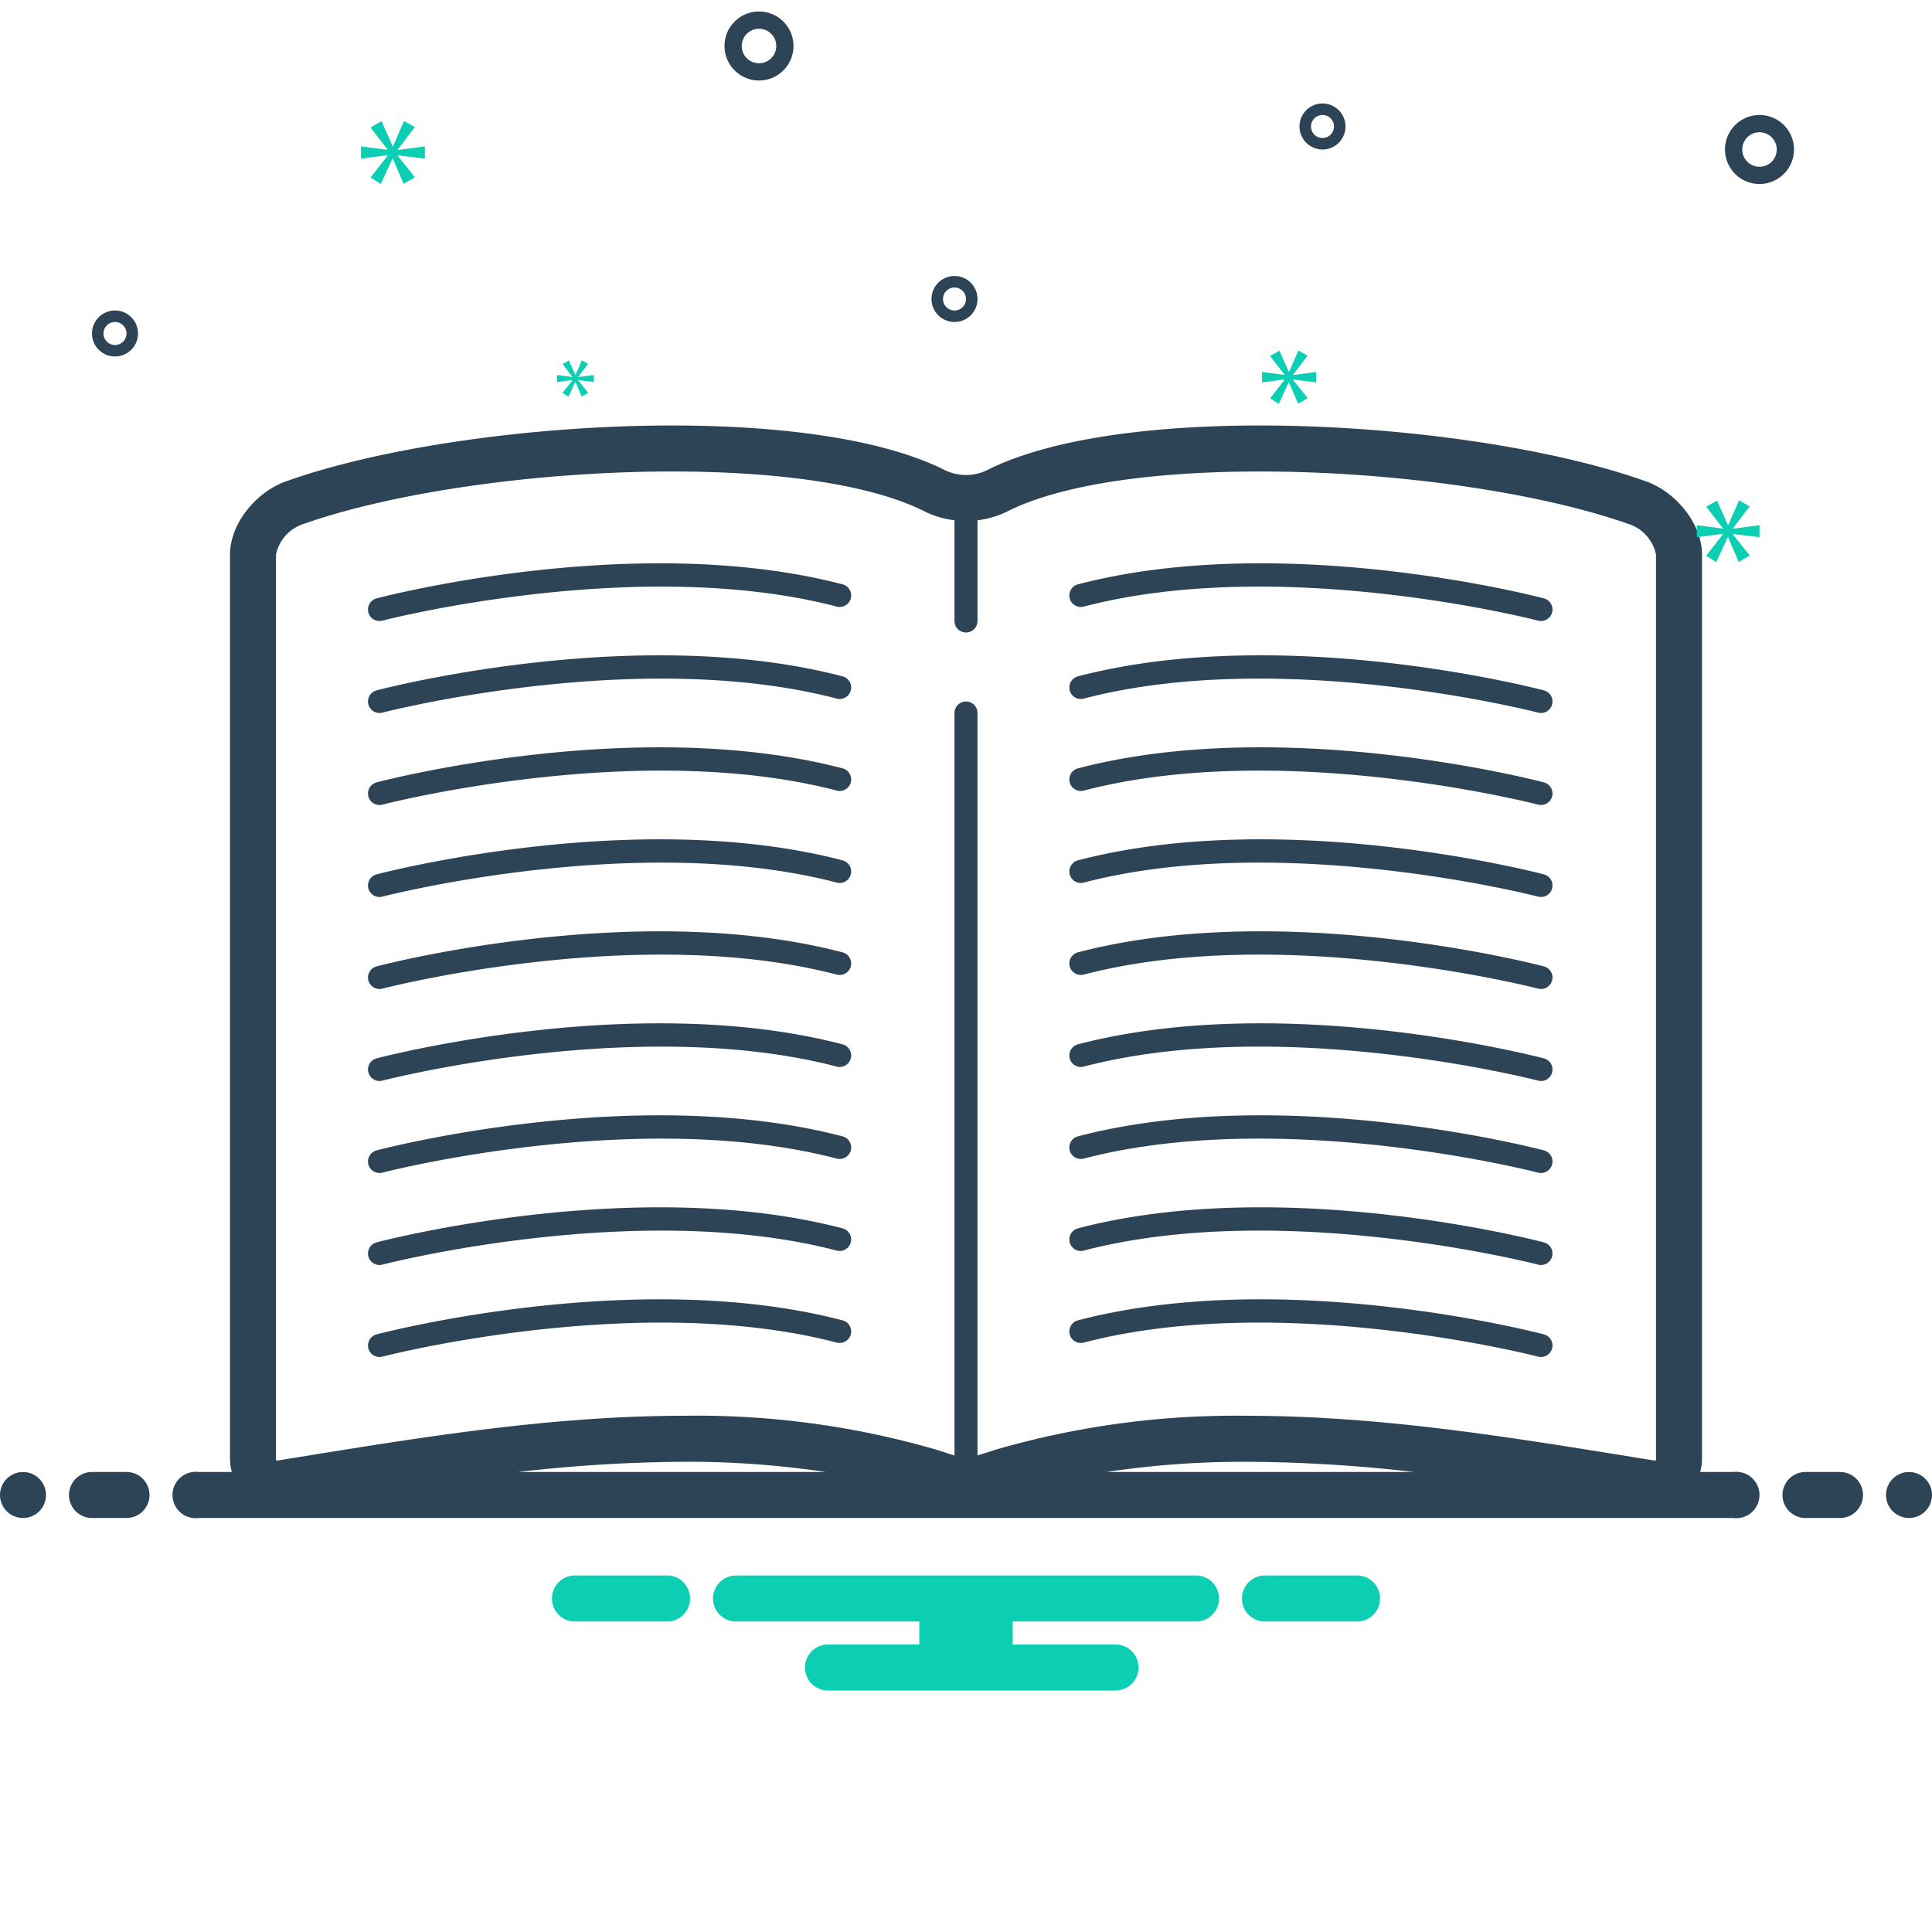 <svg xmlns="http://www.w3.org/2000/svg" data-name="Layer 1" viewBox="0 0 168 168" id="book"><path fill="#2d4356" d="M73.252 50.809c-17.744-4.629-39.585.982-40.506 1.224A1 1 0 0 0 33 54a.988.988 0 0 0 .253-.033c.221-.057 22.264-5.719 39.495-1.223a1 1 0 1 0 .505-1.935zM73.252 58.809c-17.744-4.629-39.585.982-40.506 1.224A1 1 0 0 0 33 62a.988.988 0 0 0 .253-.033c.221-.057 22.264-5.719 39.495-1.223a1 1 0 1 0 .505-1.935zM73.252 66.809c-17.744-4.629-39.585.982-40.506 1.224A1 1 0 0 0 33 70a.988.988 0 0 0 .253-.033c.221-.058 22.264-5.719 39.495-1.223a1 1 0 1 0 .505-1.935zM73.252 74.809c-17.744-4.628-39.585.982-40.506 1.224A1 1 0 0 0 33 78a.988.988 0 0 0 .253-.033c.221-.057 22.264-5.719 39.495-1.223a1 1 0 1 0 .505-1.935zM73.252 82.809c-17.744-4.63-39.585.982-40.506 1.224A1 1 0 0 0 33 86a.988.988 0 0 0 .253-.033c.221-.058 22.264-5.719 39.495-1.223a1 1 0 1 0 .505-1.935zM73.252 90.809c-17.744-4.63-39.585.982-40.506 1.224A1 1 0 0 0 33 94a.988.988 0 0 0 .253-.033c.221-.057 22.264-5.719 39.495-1.223a1 1 0 1 0 .505-1.935zM73.252 98.809c-17.744-4.629-39.585.982-40.506 1.224A1 1 0 0 0 33 102a.988.988 0 0 0 .253-.033c.221-.058 22.264-5.719 39.495-1.223a1 1 0 1 0 .505-1.935zM73.252 106.809c-17.744-4.629-39.585.981-40.506 1.224A1 1 0 0 0 33 110a.988.988 0 0 0 .253-.033c.221-.057 22.264-5.719 39.495-1.223a1 1 0 1 0 .505-1.935zM73.252 114.809c-17.744-4.629-39.585.982-40.506 1.224A1 1 0 0 0 33 118a.988.988 0 0 0 .253-.033c.221-.058 22.264-5.72 39.495-1.223a1 1 0 1 0 .505-1.935zM134.253 52.033c-.921-.242-22.763-5.855-40.506-1.224a1 1 0 1 0 .505 1.935c17.229-4.497 39.274 1.166 39.495 1.223A.989.989 0 0 0 134 54a1 1 0 0 0 .253-1.967zM134.253 60.033c-.921-.242-22.763-5.855-40.506-1.224a1 1 0 1 0 .505 1.935c17.229-4.497 39.274 1.166 39.495 1.223A.989.989 0 0 0 134 62a1 1 0 0 0 .253-1.967zM134.253 68.033c-.921-.241-22.763-5.855-40.506-1.224a1 1 0 1 0 .505 1.935c17.229-4.497 39.274 1.166 39.495 1.223A.989.989 0 0 0 134 70a1 1 0 0 0 .253-1.967zM134.253 76.033c-.921-.242-22.763-5.854-40.506-1.224a1 1 0 1 0 .505 1.935c17.229-4.497 39.274 1.166 39.495 1.223A.989.989 0 0 0 134 78a1 1 0 0 0 .253-1.967zM134.253 84.033c-.921-.242-22.763-5.856-40.506-1.224a1 1 0 1 0 .505 1.935c17.229-4.497 39.274 1.166 39.495 1.223A.989.989 0 0 0 134 86a1 1 0 0 0 .253-1.967zM134.253 92.033c-.921-.242-22.763-5.855-40.506-1.224a1 1 0 1 0 .505 1.935c17.229-4.497 39.274 1.166 39.495 1.223A.989.989 0 0 0 134 94a1 1 0 0 0 .253-1.967zM134.253 100.033c-.921-.242-22.763-5.855-40.506-1.224a1 1 0 1 0 .505 1.935c17.229-4.497 39.274 1.166 39.495 1.223a.989.989 0 0 0 .253.033 1 1 0 0 0 .253-1.967zM134.253 108.033c-.921-.242-22.763-5.855-40.506-1.224a1 1 0 1 0 .505 1.935c17.229-4.497 39.274 1.166 39.495 1.223a.989.989 0 0 0 .253.033 1 1 0 0 0 .253-1.967zM134.253 116.033c-.921-.242-22.763-5.854-40.506-1.224a1 1 0 1 0 .505 1.935c17.229-4.497 39.274 1.166 39.495 1.223a.989.989 0 0 0 .253.033 1 1 0 0 0 .253-1.967zM156 13a3 3 0 1 0-3 3A3.003 3.003 0 0 0 156 13zm-3 1.5a1.5 1.5 0 1 1 1.5-1.5A1.501 1.501 0 0 1 153 14.5zM66 7a3 3 0 1 0-3-3A3.003 3.003 0 0 0 66 7zm0-4.5A1.5 1.5 0 1 1 64.5 4 1.501 1.501 0 0 1 66 2.5zM115 13a2 2 0 1 0-2-2A2.002 2.002 0 0 0 115 13zm0-3a1 1 0 1 1-1 1A1.001 1.001 0 0 1 115 10zM83 28a2 2 0 1 0-2-2A2.002 2.002 0 0 0 83 28zm0-3a1 1 0 1 1-1 1A1.001 1.001 0 0 1 83 25zM10 31a2 2 0 1 0-2-2A2.002 2.002 0 0 0 10 31zm0-3a1 1 0 1 1-1 1A1.001 1.001 0 0 1 10 28z"></path><circle cx="2" cy="130" r="2" fill="#2d4356"></circle><path fill="#2d4356" d="M11 128H8a2 2 0 0 0 0 4h3a2 2 0 0 0 0-4zM160 128h-3a2 2 0 0 0 0 4h3a2 2 0 0 0 0-4z"></path><circle cx="166" cy="130" r="2" fill="#2d4356"></circle><path fill="#2d4356" d="M150.721,128h-2.882A4.507,4.507,0,0,0,148,126.855V48.22c0-2.684-2.27-5.432-4.833-6.35C134.916,38.915,121.72,37,109.551,37c-9.463,0-18.304,1.157-23.723,3.885a4.183,4.183,0,0,1-3.657,0C76.753,38.158,67.91,37,58.449,37,46.279,37,33.085,38.915,24.834,41.87,22.27,42.788,20,45.536,20,48.22V126.855A4.507,4.507,0,0,0,20.16,128H17.279a2.017,2.017,0,1,0,0,4H150.721a2.017,2.017,0,1,0,0-4ZM45.036,128a131.999,131.999,0,0,1,14.469-.889A81.136,81.136,0,0,1,71.818,128Zm51.145,0a81.131,81.131,0,0,1,12.315-.889A131.981,131.981,0,0,1,122.965,128ZM144,126.855a.626.626,0,0,1-.013.139.516.516,0,0,1-.082.006.954.954,0,0,1-.144-.012l-1.896-.307c-10.831-1.755-22.029-3.569-33.369-3.569a74.81,74.81,0,0,0-21.742,2.897c-.278.084-.554.173-.829.263-.347.113-.648.204-.926.278V62a1,1,0,0,0-2,0v64.563c-.235-.067-.49-.147-.768-.24-.283-.095-.566-.188-.851-.275a74.677,74.677,0,0,0-21.876-2.938c-11.339,0-22.539,1.815-33.37,3.57l-1.895.307a.942.942,0,0,1-.146.013.516.516,0,0,1-.082-.006A.63.63,0,0,1,24,126.855V48.22a3.562,3.562,0,0,1,2.182-2.584C34.047,42.819,46.712,41,58.449,41c9.708,0,17.495,1.228,21.924,3.457A7.999,7.999,0,0,0,83,45.242V54a1,1,0,0,0,2,0V45.242a7.995,7.995,0,0,0,2.627-.785C92.057,42.228,99.843,41,109.551,41c11.737,0,24.402,1.819,32.267,4.636A3.561,3.561,0,0,1,144,48.22Z"></path><polygon fill="#0bceb2" points="34.583 13.011 36.07 11.056 35.131 10.524 34.177 12.714 34.145 12.714 33.175 10.539 32.22 11.087 33.691 12.996 33.691 13.027 31.391 12.73 31.391 13.794 33.707 13.497 33.707 13.528 32.22 15.436 33.112 16 34.13 13.794 34.16 13.794 35.099 15.984 36.085 15.421 34.583 13.543 34.583 13.512 36.945 13.794 36.945 12.73 34.583 13.042 34.583 13.011"></polygon><polygon fill="#0bceb2" points="49.777 33.067 48.92 34.166 49.434 34.49 50.02 33.22 50.038 33.22 50.578 34.481 51.146 34.157 50.281 33.075 50.281 33.057 51.641 33.22 51.641 32.607 50.281 32.787 50.281 32.769 51.137 31.643 50.597 31.337 50.047 32.598 50.029 32.598 49.471 31.345 48.92 31.661 49.768 32.76 49.768 32.778 48.443 32.607 48.443 33.22 49.777 33.049 49.777 33.067"></polygon><polygon fill="#0bceb2" points="153 46.713 153 45.67 150.683 45.977 150.683 45.946 152.142 44.028 151.221 43.506 150.285 45.654 150.253 45.654 149.302 43.521 148.365 44.059 149.808 45.931 149.808 45.962 147.552 45.67 147.552 46.713 149.823 46.422 149.823 46.453 148.365 48.325 149.24 48.878 150.238 46.713 150.268 46.713 151.189 48.862 152.156 48.31 150.683 46.468 150.683 46.437 153 46.713"></polygon><polygon fill="#0bceb2" points="111.702 33.023 110.444 34.638 111.198 35.115 112.06 33.248 112.085 33.248 112.88 35.101 113.714 34.625 112.443 33.036 112.443 33.009 114.442 33.248 114.442 32.348 112.443 32.612 112.443 32.586 113.701 30.931 112.907 30.481 112.099 32.334 112.073 32.334 111.252 30.494 110.444 30.958 111.689 32.573 111.689 32.599 109.742 32.348 109.742 33.248 111.702 32.996 111.702 33.023"></polygon><path fill="#0bceb2" d="M118.154 137h-8.308a2.006 2.006 0 0 0 0 4h8.308a2.006 2.006 0 0 0 0-4zM58.154 137H49.846a2.006 2.006 0 0 0 0 4h8.308a2.006 2.006 0 0 0 0-4zM104 137H64a2 2 0 0 0 0 4H79.94v2H72a2 2 0 0 0 0 4H97a2 2 0 0 0 0-4H88.06v-2H104a2 2 0 0 0 0-4z"></path></svg>
